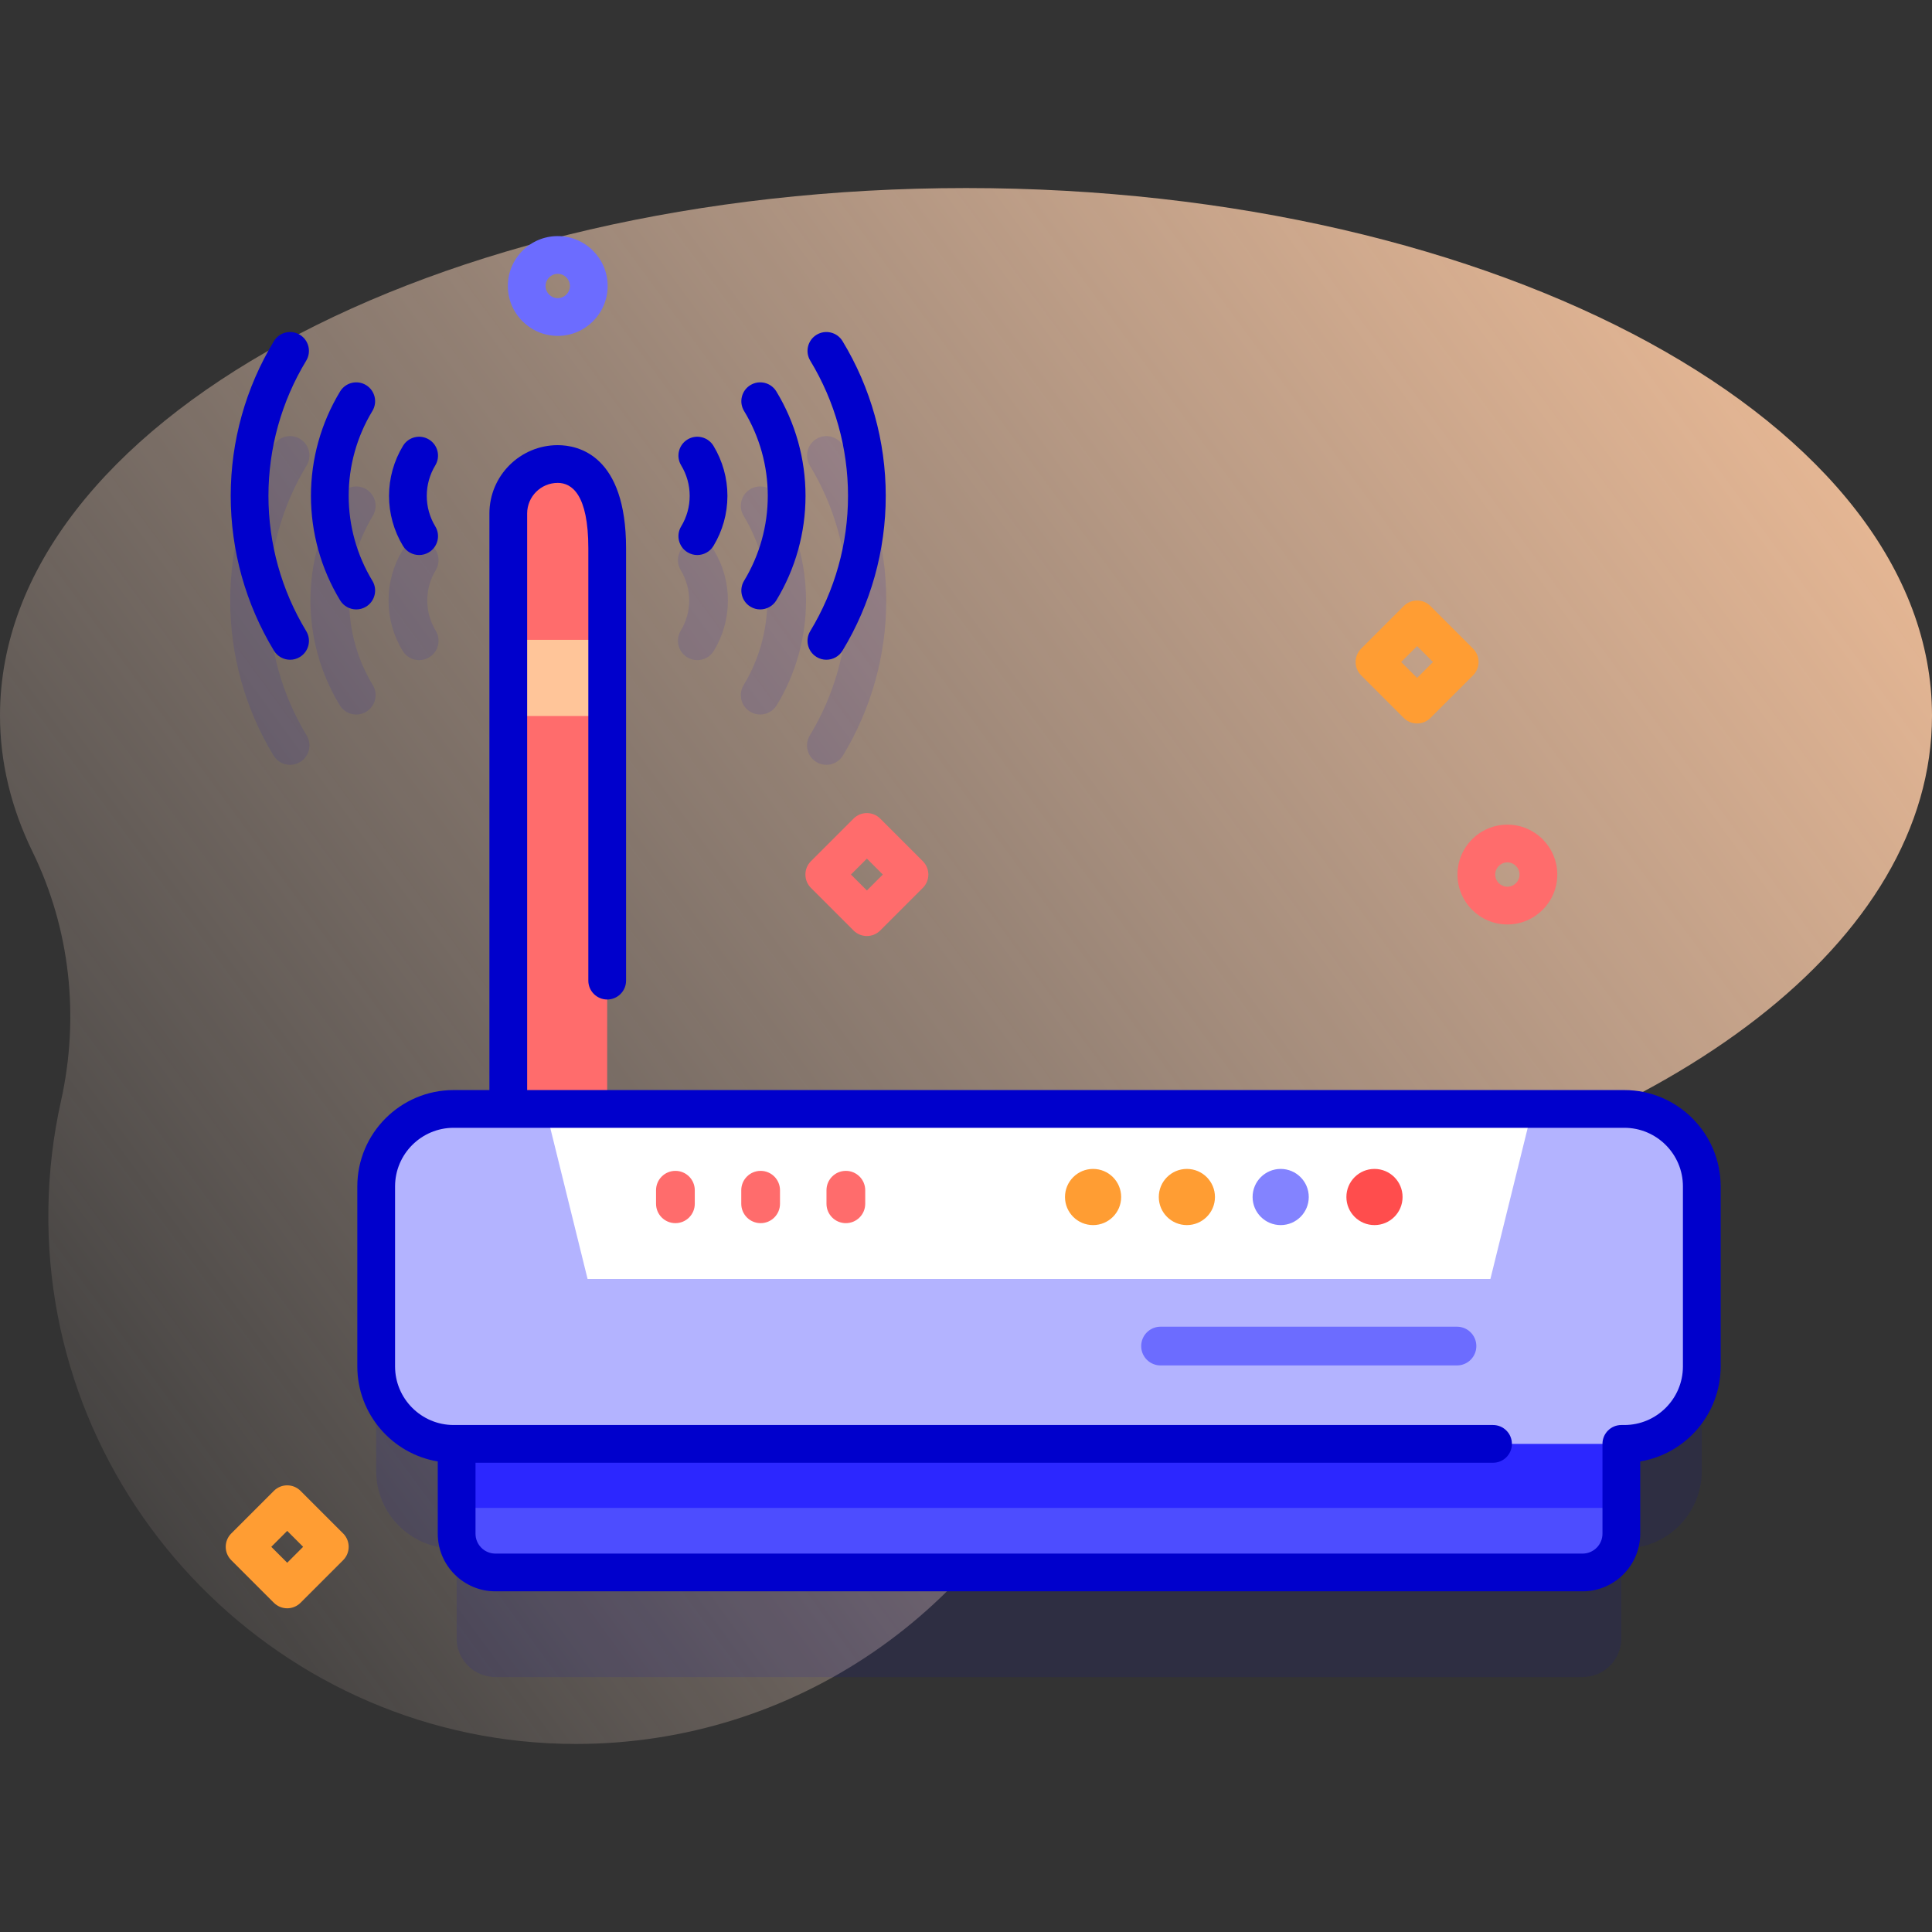 <svg id="Capa_1" enable-background="new 0 0 512 512" height="512" viewBox="0 0 512 512" width="512" xmlns="http://www.w3.org/2000/svg" xmlns:xlink="http://www.w3.org/1999/xlink"><rect x="0" y="0" width="512" height="512" fill="#333333" stroke="none"/><linearGradient id="SVGID_1_" gradientUnits="userSpaceOnUse" x1="508.537" x2="-41.463" y1="4.132" y2="408.132"><stop offset=".002" stop-color="#ffc599"/><stop offset=".992" stop-color="#ffe8dc" stop-opacity="0"/></linearGradient><g><path d="m512 189.635c0-77.209-114.615-139.799-256-139.799s-256 62.59-256 139.799c0 12.48 2.999 24.577 8.62 36.089 10.007 20.491 12.502 43.828 7.537 66.086-2.036 9.127-3.179 18.59-3.333 28.294-1.235 77.812 61.961 142.061 139.782 142.06 58.443 0 108.503-35.865 129.385-86.785 11.468-27.964 35.565-48.919 65.155-55.077 96.38-20.057 164.854-70.992 164.854-130.667z" fill="url(#SVGID_1_)"/><g><path d="m430.46 321.596h-269.544v-148.562c0-16.478-5.868-22.346-13.107-22.346s-13.107 5.868-13.107 13.107v157.802h-14.477c-11.339 0-20.532 9.192-20.532 20.532v47.703c0 11.339 9.192 20.532 20.532 20.532h.789v23.807c0 5.669 4.596 10.266 10.266 10.266h288.126c5.67 0 10.266-4.596 10.266-10.266v-23.807h.789c11.339 0 20.532-9.192 20.532-20.532v-47.703c-.001-11.341-9.193-20.533-20.533-20.533z" fill="#00c" opacity=".1"/><g fill="#00c" opacity=".1"><path d="m198.802 188.608c.833.505 1.75.745 2.658.745 1.735 0 3.428-.88 4.394-2.471 5.07-8.359 7.75-17.955 7.75-27.75s-2.68-19.39-7.75-27.75c-1.471-2.422-4.625-3.197-7.051-1.726-2.424 1.47-3.197 4.627-1.727 7.051 4.097 6.754 6.263 14.508 6.263 22.425s-2.165 15.672-6.263 22.425c-1.47 2.424-.697 5.581 1.726 7.051z"/><path d="m182.134 174.194c.832.504 1.75.745 2.657.745 1.735 0 3.429-.88 4.394-2.472 2.436-4.018 3.724-8.629 3.724-13.335s-1.288-9.317-3.724-13.335c-1.471-2.423-4.628-3.198-7.051-1.726-2.424 1.47-3.197 4.627-1.727 7.051 1.464 2.412 2.237 5.182 2.237 8.011s-.773 5.599-2.237 8.012c-1.47 2.423-.697 5.579 1.727 7.049z"/><path d="m216.341 201.944c.832.505 1.75.745 2.657.745 1.735 0 3.429-.88 4.394-2.471 7.507-12.377 11.475-26.583 11.475-41.085s-3.968-28.71-11.475-41.086c-1.471-2.423-4.628-3.198-7.051-1.726-2.424 1.47-3.197 4.627-1.727 7.051 6.533 10.771 9.987 23.137 9.987 35.761s-3.454 24.99-9.987 35.761c-1.47 2.423-.697 5.58 1.727 7.05z"/><path d="m92.536 159.132c0-7.917 2.165-15.671 6.263-22.425 1.47-2.424.697-5.581-1.727-7.051-2.422-1.47-5.58-.697-7.051 1.726-5.071 8.359-7.75 17.955-7.75 27.75s2.681 19.391 7.75 27.75c.966 1.592 2.659 2.471 4.394 2.471.906 0 1.826-.24 2.658-.745 2.423-1.47 3.196-4.627 1.726-7.051-4.097-6.753-6.263-14.508-6.263-22.425z"/><path d="m111.084 174.939c.906 0 1.825-.241 2.657-.745 2.424-1.47 3.197-4.627 1.727-7.051-1.464-2.413-2.237-5.183-2.237-8.012s.773-5.599 2.237-8.011c1.47-2.424.697-5.581-1.727-7.051-2.425-1.472-5.581-.696-7.051 1.726-2.436 4.018-3.724 8.629-3.724 13.335s1.288 9.317 3.724 13.335c.965 1.594 2.658 2.474 4.394 2.474z"/><path d="m79.534 116.32c-2.423-1.469-5.58-.697-7.051 1.726-7.507 12.376-11.475 26.583-11.475 41.086 0 14.502 3.968 28.709 11.475 41.085.966 1.592 2.659 2.471 4.394 2.471.906 0 1.826-.24 2.657-.745 2.424-1.47 3.197-4.627 1.727-7.051-6.533-10.771-9.987-23.137-9.987-35.761 0-12.625 3.454-24.991 9.987-35.761 1.47-2.422.697-5.579-1.727-7.05z"/></g><g><path d="m419.406 416.717h-288.126c-5.67 0-10.266-4.596-10.266-10.266v-34.147h308.657v34.147c.001 5.67-4.596 10.266-10.265 10.266z" fill="#4d4dff"/><path d="m121.014 372.305h308.657v27.303h-308.657z" fill="#2c27ff"/><g><path d="m160.916 356.345h-26.214v-220.268c0-7.239 5.868-13.107 13.107-13.107 7.239 0 13.107 5.868 13.107 22.346z" fill="#ff6c6c"/><path d="m134.702 169.561h26.214v20.189h-26.214z" fill="#ffc599"/><path d="m430.46 382.645h-310.235c-11.339 0-20.532-9.192-20.532-20.532v-47.703c0-11.339 9.192-20.532 20.532-20.532h310.235c11.339 0 20.532 9.192 20.532 20.532v47.703c0 11.34-9.192 20.532-20.532 20.532z" fill="#b3b3ff"/><path d="m394.969 338.946 11.13-45.067h-261.512l11.13 45.067z" fill="#fff"/><path d="m430.46 288.879h-290.758v-152.802c0-4.47 3.637-8.107 8.106-8.107 3.698 0 8.107 3.009 8.107 17.346v114.562c0 2.761 2.238 5 5 5s5-2.239 5-5v-114.562c0-24.682-12.663-27.346-18.107-27.346-9.984 0-18.106 8.123-18.106 18.107v152.802h-9.477c-14.078 0-25.531 11.453-25.531 25.531v47.703c0 12.644 9.239 23.17 21.32 25.184v19.154c0 8.417 6.849 15.266 15.266 15.266h288.126c8.418 0 15.266-6.848 15.266-15.266v-19.154c12.082-2.014 21.32-12.54 21.32-25.184v-47.703c0-14.078-11.454-25.531-25.532-25.531zm15.532 73.234c0 8.564-6.968 15.531-15.532 15.531h-.788c-2.762 0-5 2.239-5 5v23.807c0 2.903-2.362 5.266-5.266 5.266h-288.126c-2.903 0-5.266-2.362-5.266-5.266v-18.807h269.656c2.762 0 5-2.239 5-5s-2.238-5-5-5h-275.444c-8.563 0-15.531-6.967-15.531-15.531v-47.703c0-8.564 6.968-15.531 15.531-15.531h310.234c8.564 0 15.532 6.967 15.532 15.531z" fill="#00c"/><g><g><circle cx="289.677" cy="317.219" fill="#ff9d33" r="7.443"/><circle cx="314.535" cy="317.219" fill="#ff9d33" r="7.443"/><circle cx="339.394" cy="317.219" fill="#8383ff" r="7.443"/><circle cx="364.252" cy="317.219" fill="#ff4d4d" r="7.443"/></g><g><path d="m178.991 324.149c-2.835 0-5.133-2.298-5.133-5.133v-3.593c0-2.835 2.298-5.133 5.133-5.133s5.133 2.298 5.133 5.133v3.593c0 2.835-2.298 5.133-5.133 5.133z" fill="#ff6c6c"/></g><g><path d="m201.576 324.149c-2.835 0-5.133-2.298-5.133-5.133v-3.593c0-2.835 2.298-5.133 5.133-5.133s5.133 2.298 5.133 5.133v3.593c0 2.835-2.298 5.133-5.133 5.133z" fill="#ff6c6c"/></g><g><path d="m224.16 324.149c-2.835 0-5.133-2.298-5.133-5.133v-3.593c0-2.835 2.298-5.133 5.133-5.133s5.133 2.298 5.133 5.133v3.593c0 2.835-2.297 5.133-5.133 5.133z" fill="#ff6c6c"/></g></g><g><path d="m386.113 361.855h-78.553c-2.835 0-5.133-2.298-5.133-5.133s2.298-5.133 5.133-5.133h78.553c2.835 0 5.133 2.298 5.133 5.133s-2.298 5.133-5.133 5.133z" fill="#6c6cff"/></g></g><g><g><g><path d="m201.459 161.502c-.884 0-1.778-.234-2.589-.726-2.36-1.432-3.113-4.507-1.682-6.868 4.11-6.774 6.282-14.553 6.282-22.494 0-7.942-2.172-15.72-6.281-22.494-1.433-2.361-.68-5.436 1.681-6.868 2.364-1.433 5.438-.679 6.868 1.682 5.059 8.338 7.732 17.91 7.732 27.681s-2.674 19.342-7.731 27.681c-.941 1.55-2.59 2.406-4.28 2.406z" fill="#00c"/></g><g><path d="m184.791 147.088c-.883 0-1.777-.234-2.588-.726-2.361-1.432-3.114-4.507-1.683-6.868 1.476-2.433 2.256-5.227 2.256-8.08s-.78-5.647-2.256-8.08c-1.432-2.361-.679-5.436 1.683-6.868 2.36-1.433 5.436-.678 6.868 1.682 2.424 3.997 3.705 8.584 3.705 13.266s-1.281 9.27-3.705 13.266c-.94 1.551-2.59 2.408-4.28 2.408z" fill="#00c"/></g><g><path d="m218.997 174.838c-.884 0-1.778-.234-2.589-.726-2.36-1.432-3.113-4.507-1.681-6.868 6.546-10.791 10.006-23.18 10.006-35.83s-3.46-25.039-10.006-35.83c-1.433-2.361-.68-5.436 1.681-6.868 2.363-1.433 5.438-.679 6.868 1.682 7.495 12.354 11.457 26.538 11.457 41.017s-3.962 28.662-11.457 41.016c-.94 1.55-2.588 2.407-4.279 2.407z" fill="#00c"/></g></g><g><g><path d="m94.415 161.502c-1.69 0-3.339-.856-4.28-2.407-5.058-8.338-7.731-17.91-7.731-27.681s2.674-19.343 7.732-27.681c1.433-2.36 4.509-3.113 6.868-1.682 2.36 1.433 3.113 4.507 1.681 6.868-4.109 6.774-6.281 14.552-6.281 22.494 0 7.941 2.172 15.72 6.282 22.494 1.432 2.361.679 5.436-1.682 6.868-.811.494-1.706.727-2.589.727z" fill="#00c"/></g><g><path d="m111.084 147.088c-1.689 0-3.339-.856-4.279-2.406-2.425-3.997-3.707-8.584-3.707-13.267s1.282-9.271 3.707-13.267c1.433-2.36 4.509-3.113 6.868-1.68 2.361 1.433 3.113 4.508 1.681 6.869-1.476 2.432-2.256 5.225-2.256 8.079s.78 5.647 2.256 8.079c1.433 2.361.681 5.436-1.681 6.869-.811.49-1.705.724-2.589.724z" fill="#00c"/></g><g><path d="m76.877 174.838c-1.69 0-3.339-.857-4.28-2.408-7.494-12.356-11.456-26.539-11.456-41.016s3.962-28.66 11.456-41.017c1.432-2.36 4.506-3.115 6.868-1.682 2.361 1.432 3.114 4.507 1.683 6.868-6.547 10.792-10.007 23.182-10.007 35.83s3.46 25.038 10.007 35.83c1.432 2.361.679 5.436-1.683 6.868-.811.493-1.705.727-2.588.727z" fill="#00c"/></g></g></g></g><g><path d="m229.733 248.057c-1.326 0-2.598-.527-3.535-1.464l-11.292-11.293c-1.953-1.953-1.953-5.119 0-7.071l11.292-11.292c1.951-1.952 5.119-1.952 7.07 0l11.292 11.292c1.953 1.953 1.953 5.119 0 7.071l-11.292 11.292c-.937.938-2.208 1.465-3.535 1.465zm-4.22-16.292 4.221 4.221 4.221-4.221-4.221-4.221z" fill="#ff6c6c"/></g><g><path d="m76.111 426.215c-1.326 0-2.598-.527-3.535-1.464l-11.293-11.292c-.938-.938-1.465-2.209-1.465-3.536s.526-2.598 1.465-3.536l11.293-11.292c.938-.938 2.209-1.464 3.535-1.464 1.326 0 2.598.527 3.535 1.464l11.292 11.292c1.953 1.953 1.953 5.119 0 7.071l-11.292 11.292c-.937.938-2.208 1.465-3.535 1.465zm-4.221-16.293 4.222 4.221 4.221-4.221-4.221-4.221z" fill="#ff9d33"/></g><g><path d="m375.544 191.728c-1.326 0-2.598-.527-3.535-1.464l-11.292-11.292c-1.953-1.953-1.953-5.119 0-7.071l11.292-11.292c1.951-1.952 5.117-1.952 7.07 0l11.293 11.292c.938.938 1.465 2.209 1.465 3.536s-.526 2.598-1.465 3.536l-11.293 11.292c-.937.936-2.209 1.463-3.535 1.463zm-4.221-16.293 4.221 4.221 4.222-4.221-4.222-4.221z" fill="#ff9d33"/></g><g><path d="m399.471 244.99c-7.292 0-13.225-5.933-13.225-13.225s5.933-13.225 13.225-13.225 13.225 5.933 13.225 13.225c-.001 7.292-5.933 13.225-13.225 13.225zm0-16.45c-1.778 0-3.225 1.447-3.225 3.225s1.446 3.225 3.225 3.225 3.225-1.447 3.225-3.225c-.001-1.778-1.447-3.225-3.225-3.225z" fill="#ff6c6c"/></g><g><path d="m147.809 89.015c-7.292 0-13.225-5.933-13.225-13.225s5.933-13.225 13.225-13.225 13.225 5.933 13.225 13.225c-.001 7.292-5.933 13.225-13.225 13.225zm0-16.45c-1.778 0-3.225 1.447-3.225 3.225s1.446 3.225 3.225 3.225 3.225-1.447 3.225-3.225c-.001-1.778-1.447-3.225-3.225-3.225z" fill="#6c6cff"/></g></g></g></svg>
